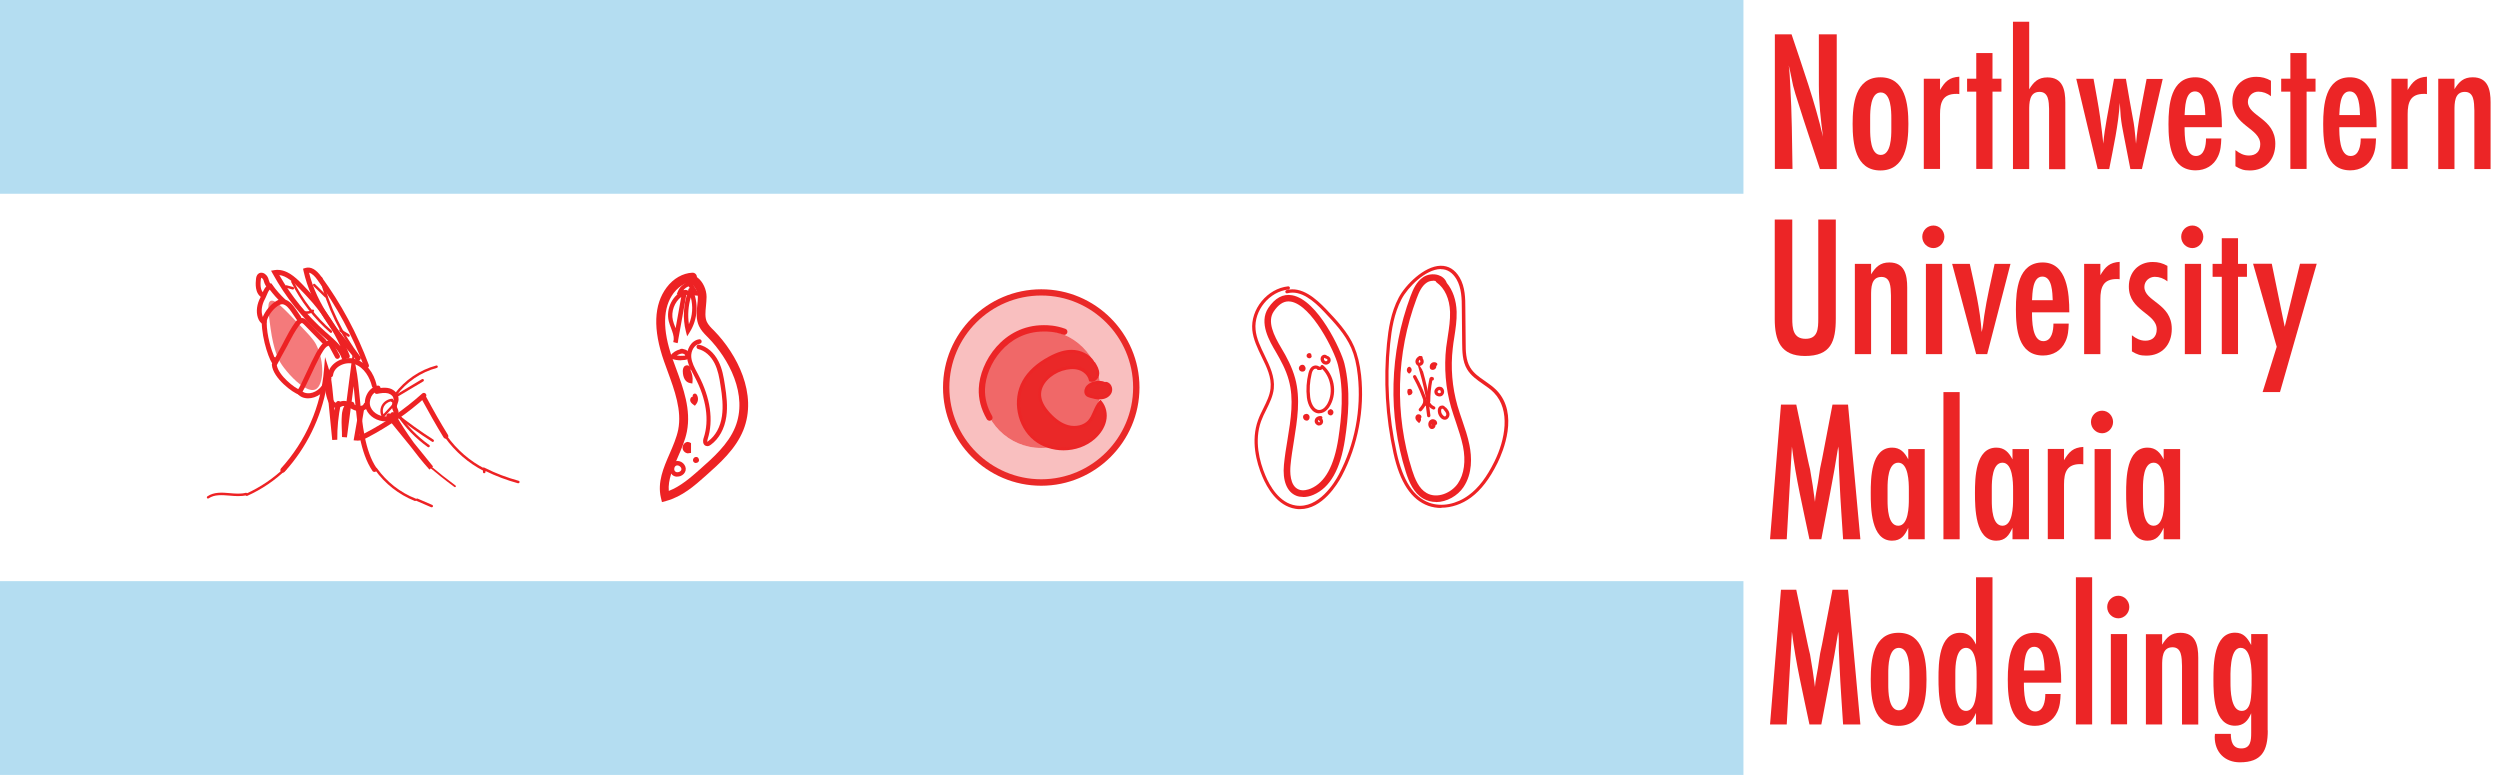 <?xml version="1.0" encoding="UTF-8"?><svg id="a" xmlns="http://www.w3.org/2000/svg" viewBox="0 0 212.51 65.87"><defs><style>.b{opacity:.7;}.b,.c,.d{fill:#ea2828;}.c{opacity:.3;}.e,.f{fill:#ed2224;}.g{fill:#ea2928;}.h{fill:#ec2526;}.i{fill:#b4ddf1;}.f{opacity:.6;}</style></defs><g><path class="f" d="M26.88,29.3c.73,1.46,.65,3.46-.06,3.8-.53,.25-1.43-.41-2.19-1.25-.37-.41-.65-.78-.82-1.07-.14-.24-.55-.99-.81-2.86-.2-1.46-.3-2.19,0-2.34,.34-.17,1.01,.52,2.34,1.91,.88,.91,1.31,1.36,1.54,1.81Z"/><path class="e" d="M32.79,35.82c-.72,0-1.41-.41-1.67-1.04-.16-.39-.14-.87,.08-1.28,.19-.37,.52-.64,.89-.72,.11-.03,.23,.05,.25,.16,0,.01,0,.03,0,.04,.25-.03,.51-.04,.77,.03,.4,.11,.8,.49,.77,.96,0,.12-.05,.23-.08,.33-.04,.11-.07,.2-.06,.28,0,.04,.03,.09,.05,.14,.04,.08,.08,.18,.09,.29,.03,.41-.36,.68-.74,.75-.12,.02-.24,.04-.36,.04Zm-.95-2.45c-.11,.09-.2,.2-.27,.33-.15,.3-.18,.64-.06,.92,.23,.54,.92,.88,1.55,.75,.2-.04,.41-.17,.4-.3,0-.04-.03-.1-.05-.15-.03-.07-.07-.15-.08-.24-.03-.18,.02-.35,.07-.49,.03-.08,.05-.16,.06-.23,.02-.24-.22-.45-.46-.52-.29-.08-.64-.02-.94,.04-.09,.02-.18-.03-.22-.1Z"/><path class="e" d="M31.83,33.01c-.1,0-.18-.07-.21-.16-.17-.73-.65-1.61-1.48-1.9-.4-.14-.9-.08-1.29,.16-.31,.19-.5,.47-.54,.78-.01,.12-.12,.2-.24,.18-.12-.01-.2-.12-.19-.24,.05-.44,.32-.82,.74-1.09,.5-.31,1.13-.38,1.65-.2,.85,.3,1.5,1.12,1.75,2.21,.03,.11-.05,.23-.16,.25-.02,0-.03,0-.05,0Z"/><path class="e" d="M30.58,34.95c-.18,0-.37-.04-.54-.12-.07-.03-.15-.07-.22-.11-.25-.13-.48-.25-.69-.2-.05,.01-.1,.03-.16,.06-.11,.05-.24,.1-.38,.09-.34,0-.62-.28-.77-.75-.22-.69-.26-1.44-.11-2.15,.02-.11,.14-.19,.25-.17,.12,.02,.19,.14,.17,.25-.13,.64-.1,1.31,.1,1.94,.07,.22,.2,.45,.37,.45,.06,0,.13-.03,.22-.06,.07-.03,.14-.06,.22-.08,.36-.08,.69,.08,.98,.23,.07,.04,.14,.07,.21,.1,.19,.09,.42,.1,.56,.04,.08-.03,.1-.08,.12-.12,.04-.11,.16-.17,.27-.13,.11,.04,.17,.16,.13,.27-.06,.17-.18,.3-.35,.37-.11,.05-.24,.07-.37,.07Z"/><path class="e" d="M26.19,33.86c-.38,0-.71-.14-.91-.41l-.1-.13,.1-.13c.18-.23,.47-.86,.78-1.53,.6-1.29,1.06-2.22,1.43-2.51,.09-.07,.32-.25,.58-.16,.19,.06,.28,.23,.33,.33l.47,.87c.06,.1,.02,.23-.09,.29-.1,.06-.23,.02-.29-.09l-.47-.87s-.07-.12-.09-.13c0,0-.04-.01-.18,.09-.32,.25-.87,1.42-1.31,2.36-.28,.6-.53,1.13-.72,1.45,.16,.12,.39,.16,.65,.13,.59-.09,1.11-.59,1.39-1.34,.04-.11,.16-.17,.27-.13,.11,.04,.17,.16,.13,.27-.33,.9-.98,1.5-1.72,1.62-.08,.01-.16,.02-.24,.02Z"/><path class="e" d="M25.45,33.54s-.04,0-.05,0c-.49-.13-2.19-1.39-2.29-2.52v-.06l.02-.06c.11-.21,.25-.47,.42-.78,.21-.39,.31-.56,.37-.68,.06-.1,.09-.16,.16-.3l.08-.16c.25-.47,.55-1.06,.94-1.59,.08-.11,.29-.39,.6-.36,.21,.02,.36,.17,.45,.26l1.56,1.6c.08,.08,.08,.22,0,.3-.08,.08-.22,.08-.3,0l-1.56-1.6s-.13-.13-.18-.13c-.04,0-.11,.03-.23,.19-.37,.5-.67,1.07-.91,1.53l-.08,.16c-.08,.14-.11,.21-.17,.31-.07,.12-.16,.28-.37,.67-.15,.28-.28,.52-.38,.72,.14,.88,1.55,1.98,1.96,2.09,.11,.03,.18,.15,.15,.26-.02,.1-.11,.16-.21,.16Z"/><path class="e" d="M23.34,31.02s-.06,0-.09-.02c-.29-.14-.99-2.11-1-3.62,0-.49,.44-1.14,.87-1.53,.24-.21,.6-.46,.95-.42,.49,.06,.8,.46,1.06,.83l.45,.66c.07,.1,.04,.23-.06,.3-.1,.07-.23,.04-.3-.05l-.45-.66c-.2-.29-.45-.61-.75-.65-.15-.02-.38,.1-.62,.31-.4,.36-.73,.91-.73,1.21,0,1.17,.41,2.41,.65,2.97,.09,0,.17,.07,.19,.16,.06,.21,.09,.36-.03,.46-.04,.03-.09,.05-.15,.05Zm-.2-.24h0Z"/><path class="e" d="M22.46,27.59s-.06,0-.09-.02c-.2-.09-.36-.29-.45-.57-.17-.51-.09-1.16,.23-1.74,.05-.1,.09-.2,.14-.31,.12-.3,.26-.63,.61-.8l.16-.07,.1,.14c.31,.44,.67,.84,1.06,1.21,.09,.08,.09,.22,0,.3-.08,.08-.22,.09-.3,0-.36-.34-.69-.71-.99-1.11-.11,.11-.18,.28-.26,.47-.05,.11-.09,.23-.16,.35-.26,.48-.33,1.01-.2,1.41,.05,.16,.14,.28,.23,.32,.11,.05,.15,.18,.1,.28-.04,.08-.11,.12-.19,.12Z"/><path class="e" d="M22.37,25.33s-.07,0-.1-.03c-.64-.35-.54-1.27-.51-1.57,.01-.11,.03-.32,.2-.46,.11-.09,.25-.11,.39-.07,.23,.07,.4,.29,.46,.48,.01,.03,.02,.07,.03,.11,.05,.15,.1,.31,.19,.34,.11,.04,.17,.16,.13,.27-.04,.11-.16,.17-.27,.13-.29-.1-.39-.39-.46-.61-.01-.03-.02-.06-.03-.1-.04-.12-.15-.21-.19-.21,0,0-.02,.04-.04,.16-.07,.64,.03,1.01,.29,1.16,.1,.06,.14,.19,.08,.29-.04,.07-.11,.11-.19,.11Z"/><path class="e" d="M29.27,30.64c-.09,0-.17-.06-.2-.14-.25-.73-.89-1.28-1.5-1.82l-.2-.17c-1.69-1.49-3.09-3.25-4.18-5.23l-.15-.27,.3-.05c.93-.14,1.71,.52,2.4,1.25,.37,.39,.76,.8,1.12,1.22,1.22,1.42,2.18,3.03,2.86,4.77,.04,.11-.01,.23-.12,.27-.05,.02-.1,.02-.14,0-.02,.06-.07,.12-.13,.14-.02,0-.05,.01-.07,.01Zm-5.53-7.26c1.03,1.81,2.35,3.42,3.91,4.81l.2,.17c.38,.34,.77,.68,1.09,1.07-.62-1.34-1.42-2.59-2.39-3.72-.35-.41-.74-.81-1.11-1.2-.53-.55-1.09-1.06-1.7-1.13Z"/><path class="e" d="M31.15,31.31c-.09,0-.17-.05-.2-.14-.98-2.64-2.33-5.13-3.99-7.41-.18-.25-.43-.52-.69-.58,.66,2.7,2.5,5.01,4.33,7.15,.08,.09,.07,.22-.02,.3-.09,.08-.22,.07-.3-.02-1.92-2.24-3.85-4.68-4.48-7.58l-.04-.19,.19-.06c.45-.14,.91,.11,1.36,.73,1.68,2.31,3.05,4.83,4.04,7.51,.04,.11-.02,.23-.13,.27-.02,0-.05,.01-.07,.01Z"/><path class="e" d="M24.04,40.17c-.05,0-.1-.02-.14-.06-.09-.08-.09-.21-.01-.3,2.1-2.3,3.4-5.27,3.65-8.37l.09-1.09,.33,1.05c.19,.62,.26,1.26,.32,1.89l.16,1.61c.04-.22,.08-.44,.12-.65,.02-.11,.14-.19,.25-.16,.12,.02,.19,.14,.16,.25-.21,1-.31,2.02-.3,3.04l-.43,.02-.4-4.07c-.02-.17-.03-.35-.06-.53-.48,2.71-1.73,5.27-3.59,7.31-.04,.05-.1,.07-.16,.07Z"/><path class="e" d="M31.84,40.12c-.07,0-.14-.03-.18-.09-1.06-1.56-1.29-3.96-1.49-6.08-.04-.38-.07-.76-.11-1.12-.06,.45-.12,.89-.17,1.32,.02,0,.03,0,.05,0,.12,.02,.2,.12,.18,.24s-.12,.2-.24,.18c-.02,0-.03,0-.05,0-.11,.81-.21,1.63-.34,2.61l-.42-.03c0-.33-.01-.55-.02-.75-.01-.33-.03-.58,.01-1.15,.01-.16,.07-.67,.37-.95l.02-.13c.12-.92,.24-1.83,.38-2.95l.17-1.31,.25,1.3c.16,.81,.25,1.73,.34,2.7,.21,2.17,.42,4.42,1.42,5.88,.07,.1,.04,.23-.06,.29-.04,.02-.08,.04-.12,.04Z"/><path class="e" d="M36.5,39.91c-.58-.64-1.12-1.32-1.64-2.01l-1.97-2.42c-.07-.09-.06-.22,.03-.3,.08-.06,.19-.06,.26,0,.02-.05,.05-.1,.1-.12,.1-.06,.23-.02,.29,.08,.49,.87,1.03,1.7,1.62,2.51l1.62,2-.32,.28Z"/><path class="e" d="M28.13,28.3s-.05,0-.07-.03c-1.36-1.18-2.5-2.66-3.3-4.28-.03-.05,0-.12,.05-.14,.05-.03,.12,0,.14,.05,.79,1.59,1.91,3.04,3.25,4.21,.04,.04,.05,.11,.01,.15-.02,.02-.05,.04-.08,.04Z"/><path class="e" d="M30.54,30.5s-.06-.01-.08-.04c-1.54-2-2.67-4.34-3.27-6.79-.01-.06,.02-.11,.08-.13,.06-.01,.11,.02,.13,.08,.59,2.41,1.71,4.73,3.23,6.71,.04,.05,.03,.11-.02,.15-.02,.01-.04,.02-.06,.02Z"/><path class="e" d="M24.9,24.61s-.02,0-.03,0l-.55-.15c-.06-.02-.09-.07-.08-.13,.02-.06,.07-.09,.13-.08l.55,.15c.06,.02,.09,.07,.08,.13-.01,.05-.06,.08-.1,.08Z"/><path class="e" d="M26.07,26.68c-.07,0-.14,0-.21-.02-.06-.01-.09-.07-.08-.13,.01-.06,.07-.09,.13-.08,.21,.04,.44,0,.62-.12,.05-.03,.12-.02,.15,.03,.03,.05,.02,.11-.03,.15-.17,.11-.37,.17-.57,.17Z"/><path class="e" d="M27.68,25.29s-.05-.01-.07-.03l-.98-.96s-.04-.11,0-.15c.04-.04,.11-.04,.15,0l.98,.96s.04,.11,0,.15c-.02,.02-.05,.03-.08,.03Z"/><path class="e" d="M29.63,28.63s-.04,0-.06-.02l-.69-.43s-.07-.1-.03-.15c.03-.05,.1-.06,.15-.03l.69,.43s.07,.1,.03,.15c-.02,.03-.05,.05-.09,.05Z"/><path class="e" d="M32.54,35.58l-.07-.13c-.18-.31-.18-.7-.01-1.01,.17-.31,.51-.52,.86-.55,.06,0,.11,.04,.11,.1h0c.11,.09,.15,.24,.12,.37-.03,.14-.13,.25-.21,.33l-.8,.88Zm.68-1.46c-.24,.05-.46,.21-.58,.42-.11,.2-.13,.45-.05,.67l.6-.65c.06-.07,.14-.15,.16-.24,.02-.07-.01-.14-.06-.15-.03,0-.05-.02-.06-.04Z"/><path class="e" d="M20.98,42.16s-.08-.02-.1-.06c-.02-.05,0-.12,.05-.14,1.21-.55,2.31-1.29,3.27-2.22,.04-.04,.11-.04,.15,0,.04,.04,.04,.11,0,.15-.97,.94-2.09,1.7-3.33,2.26-.01,0-.03,0-.04,0Z"/><path class="e" d="M35.29,42.58s-.03,0-.04,0c-1.34-.53-2.54-1.47-3.38-2.65-.03-.05-.02-.11,.03-.15,.05-.03,.11-.02,.15,.03,.81,1.14,1.97,2.06,3.28,2.57,.05,.02,.08,.08,.06,.14-.02,.04-.06,.07-.1,.07Z"/><path class="e" d="M36.79,37.57s-.04,0-.06-.02c-1.1-.7-2.18-1.47-3.19-2.29-.05-.04-.05-.1-.02-.15,.04-.05,.1-.05,.15-.02,1.01,.82,2.08,1.58,3.17,2.28,.05,.03,.06,.1,.03,.15-.02,.03-.05,.05-.09,.05Z"/><path class="e" d="M36.42,38.02s-.04,0-.06-.02c-1.03-.74-1.9-1.64-2.61-2.68-.03-.05-.02-.11,.03-.15,.05-.03,.12-.02,.15,.03,.69,1.02,1.55,1.91,2.56,2.63,.05,.03,.06,.1,.02,.15-.02,.03-.05,.04-.09,.04Z"/><path class="e" d="M33.58,33.99c-.06,0-.11-.05-.11-.11v-.08c0-.06,.05-.11,.11-.11s.11,.05,.11,.11v.08c0,.06-.05,.11-.11,.11Z"/><path class="e" d="M30.37,37.45s-.05,0-.08,0l-.23-.02,.47-2.72c.02-.12,.13-.19,.25-.17,.12,.02,.19,.13,.17,.25l-.38,2.22c.15-.04,.31-.11,.47-.2,1.75-.91,3.38-2.04,4.85-3.36,.09-.08,.22-.07,.3,.02,.08,.09,.07,.22-.02,.3-1.49,1.34-3.15,2.49-4.93,3.42-.27,.14-.55,.27-.86,.27Z"/><path class="e" d="M37.89,37.29c-.07,0-.14-.04-.18-.1-.65-1.06-1.27-2.16-1.86-3.25-.06-.1-.02-.23,.09-.29,.1-.06,.23-.02,.29,.09,.58,1.09,1.2,2.18,1.85,3.23,.06,.1,.03,.23-.07,.29-.03,.02-.07,.03-.11,.03Z"/><path class="e" d="M41.18,40.05s-.03,0-.05-.01c-1.31-.67-2.46-1.66-3.31-2.86-.03-.05-.02-.11,.03-.15,.05-.03,.11-.02,.15,.03,.83,1.17,1.95,2.14,3.23,2.79,.05,.03,.07,.09,.05,.14-.02,.04-.06,.06-.09,.06Z"/><path class="e" d="M44.06,41.08s-.02,0-.03,0c-.95-.26-1.88-.61-2.76-1.04v.09c-.01,.06-.07,.1-.12,.1-.06,0-.1-.06-.1-.12l.04-.4,.14,.07c.91,.46,1.88,.82,2.86,1.09,.06,.02,.09,.07,.07,.13-.01,.05-.06,.08-.1,.08Z"/><path class="e" d="M17.69,42.39s-.07-.02-.09-.05c-.03-.05-.02-.11,.03-.15,.56-.38,1.25-.33,1.91-.27,.45,.04,.93,.08,1.35-.03,.06-.01,.11,.02,.13,.08,.01,.06-.02,.11-.08,.13-.46,.11-.95,.07-1.42,.03-.66-.05-1.28-.11-1.78,.23-.02,.01-.04,.02-.06,.02Z"/><path class="e" d="M36.7,43.12s-.03,0-.04,0l-1.25-.54c-.05-.02-.08-.09-.06-.14,.02-.05,.09-.08,.14-.06l1.25,.54c.05,.02,.08,.09,.06,.14-.02,.04-.06,.06-.1,.06Z"/><path class="e" d="M33.62,33.65s-.04,0-.06-.02c-.05-.03-.06-.1-.02-.15,.87-1.17,2.13-2.03,3.54-2.41,.06-.02,.12,.02,.13,.07,.02,.06-.02,.11-.07,.13-1.37,.37-2.58,1.2-3.43,2.33-.02,.03-.05,.04-.09,.04Z"/><path class="e" d="M33.76,33.72s-.07-.02-.09-.05c-.03-.05-.01-.12,.04-.15l2.16-1.29c.05-.03,.12-.01,.15,.04,.03,.05,.01,.12-.04,.15l-2.16,1.29s-.04,.02-.05,.02Z"/><path class="e" d="M38.67,41.41s-.03,0-.05-.02c-.75-.55-1.49-1.14-2.2-1.74-.03-.03-.04-.08,0-.11s.08-.04,.11,0c.71,.6,1.45,1.18,2.19,1.73,.04,.03,.04,.08,.02,.11-.02,.02-.04,.03-.06,.03Z"/></g><g><path class="e" d="M56.27,42.69l-.09-.38c-.31-1.32,.22-2.55,.74-3.74,.29-.67,.59-1.36,.73-2.04,.32-1.64-.3-3.33-.9-4.97-.1-.28-.2-.55-.3-.83-.96-2.72-.88-4.84,.22-6.3,.57-.76,1.37-1.21,2.18-1.25,.21-.01,.38,.15,.39,.36v.02s.04,.03,.06,.04c.45,.35,.76,1.01,.76,1.64,0,.26-.03,.52-.05,.77-.05,.5-.1,.98,.08,1.36,.12,.24,.32,.46,.55,.68l.07,.07c1.92,1.97,3.72,5.37,2.47,8.46-.66,1.62-2.01,2.81-3.2,3.87-.93,.83-1.99,1.76-3.34,2.13l-.37,.1Zm1.97-18.58c-.36,.16-.7,.44-.97,.79-.94,1.24-.98,3.12-.11,5.58,.1,.27,.2,.54,.3,.82,.64,1.73,1.29,3.53,.93,5.38-.15,.76-.47,1.49-.78,2.2-.43,.98-.84,1.92-.76,2.85,1.01-.39,1.87-1.15,2.64-1.83,1.13-1,2.41-2.13,3-3.58,1.12-2.75-.54-5.84-2.31-7.64l-.07-.07c-.26-.26-.52-.53-.69-.89-.27-.58-.21-1.19-.15-1.77,.03-.24,.05-.47,.05-.69,0-.4-.2-.84-.47-1.04-.14-.11-.27-.14-.42-.1-.07,.02-.14,.02-.2,0Z"/><path class="e" d="M60.13,37.92s-.06,0-.09-.01c-.1-.02-.17-.08-.22-.17-.1-.18-.04-.43,0-.53,.49-1.49,.22-3.32-.76-5.16l-.1-.19c-.25-.47-.51-.95-.56-1.49-.05-.65,.33-1.42,1.03-1.53,.1-.02,.2,.05,.21,.16,.02,.1-.05,.2-.16,.22-.48,.08-.76,.64-.72,1.13,.04,.47,.28,.91,.51,1.34l.1,.19c1.02,1.93,1.3,3.87,.78,5.46-.03,.11-.03,.19-.03,.22,0,0,.03-.02,.08-.06,.62-.45,1.04-1.21,1.17-2.14,.12-.84,.02-1.7-.12-2.57-.1-.68-.22-1.34-.51-1.91-.32-.63-.83-1.08-1.39-1.21-.1-.02-.16-.13-.14-.23,.02-.1,.12-.16,.22-.14,.67,.16,1.27,.67,1.64,1.41,.32,.62,.44,1.31,.55,2.03,.14,.9,.25,1.79,.12,2.68-.15,1.03-.62,1.88-1.32,2.39-.05,.04-.17,.12-.31,.12Zm.02-.37h0Z"/><path class="e" d="M57.59,29.17l-.36-.09,.04-.22c.02-.3-.1-.62-.22-.95-.07-.19-.15-.39-.2-.59-.27-1.1,.34-2.3,1.36-2.67,.1-.04,.2,.02,.24,.11,.03,.1-.02,.21-.11,.24h-.02s.02,.08,.01,.12l-.68,3.77c0,.09-.02,.18-.05,.27Zm.33-3.94c-.58,.43-.9,1.26-.72,2,.04,.18,.11,.36,.18,.54,.02,.04,.03,.09,.05,.13l.48-2.67Z"/><path class="e" d="M58.41,28.59l-.11-.43c-.28-1.1-.21-2.29,.18-3.35,0-.03,.02-.05,.04-.07h0c-.04-.1,0-.21,.09-.25,.09-.04,.2,0,.25,.09,.54,1.16,.46,2.55-.22,3.64l-.23,.37Zm.31-3.31c-.22,.74-.27,1.52-.16,2.28,.31-.72,.36-1.53,.16-2.28Z"/><path class="e" d="M59.46,25.14l-1.94-.12,.1-.24c.14-.36,.45-.65,.82-.79l.02-.02s.12-.06,.18-.04c.05-.01,.1-.02,.15-.02,.1-.01,.19,.07,.2,.17,0,.06-.02,.12-.06,.16,.14,.19,.27,.39,.38,.6l.16,.3Zm-1.36-.47l.69,.04c-.08-.13-.17-.25-.26-.37-.17,.07-.32,.18-.43,.32Z"/><path class="e" d="M57.9,30.63c-.28,0-.55-.04-.81-.13l-.26-.08,.17-.21c.19-.25,.48-.43,.79-.51,.04-.04,.09-.05,.15-.05h.07s.05,.01,.07,.02c.12,.02,.26,.07,.37,.16,.11,.09,.17,.23,.17,.37,0,.12-.05,.23-.14,.3-.09,.07-.19,.09-.29,.1-.1,.01-.19,.02-.29,.02Zm-.38-.41c.21,.03,.42,.04,.62,.02,.07,0,.09-.02,.1-.02,0-.01,0-.06-.04-.09-.05-.04-.13-.07-.21-.08-.17,.02-.33,.08-.47,.18Z"/><path class="e" d="M58.84,32.6l-.2-.04c-.37-.07-.59-.44-.6-.99,0-.09,0-.33,.17-.46,.14-.1,.32-.06,.42,.03,.1,.09,.13,.22,.07,.34h0c.14,.3,.2,.62,.17,.93l-.02,.2Z"/><path class="e" d="M59.07,34.49l-.14-.1c-.28-.2-.29-.38-.24-.51,.03-.09,.11-.16,.2-.17-.03-.08,0-.17,.07-.22,.09-.06,.2-.04,.26,.05,.16,.24,.15,.58-.04,.81l-.11,.14Zm-.14-.64h0Z"/><path class="e" d="M57.57,40.52c-.16,0-.31-.05-.42-.15-.17-.15-.25-.39-.2-.64,.05-.25,.22-.45,.44-.52l.06,.18-.06-.18c.22-.07,.48-.01,.67,.16,.18,.17,.27,.4,.22,.62-.05,.22-.22,.4-.45,.48-.08,.03-.17,.04-.25,.04Zm-.07-.95c-.11,.04-.17,.14-.18,.24-.02,.09,0,.2,.08,.27,.09,.08,.22,.07,.31,.04,.09-.03,.19-.1,.21-.2,.02-.1-.04-.2-.11-.26-.07-.07-.19-.12-.3-.09h0Z"/><path class="e" d="M58.52,38.54c-.23,0-.45-.17-.49-.4-.05-.25,.12-.51,.37-.57,.04-.01,.09,0,.12,.01,.04,0,.09,.02,.13,.04l.09,.05v.83l-.16,.02s-.04,0-.06,0Z"/><path class="e" d="M59.16,39.36c-.11,0-.2-.06-.24-.16-.04-.1,0-.22,.09-.3,.1-.07,.22-.08,.31-.01,.04,.03,.07,.08,.07,.12,.03,.04,.04,.09,.03,.14-.02,.11-.12,.19-.24,.2h-.02Z"/></g><g><path class="c" d="M88.65,24.87c-4.47,0-8.09,3.62-8.09,8.08s3.62,8.08,8.09,8.08,8.09-3.62,8.09-8.08-3.62-8.08-8.09-8.08Zm-.14,13.21c-2.77,0-5.01-2.24-5.01-5.01s2.24-5.01,5.01-5.01,5.01,2.24,5.01,5.01-2.24,5.01-5.01,5.01Z"/><circle class="b" cx="88.51" cy="33.07" r="5.01"/><path class="g" d="M88.51,41.29c-4.61,0-8.35-3.75-8.35-8.35s3.75-8.35,8.35-8.35,8.35,3.75,8.35,8.35-3.75,8.35-8.35,8.35Zm0-16.17c-4.31,0-7.81,3.51-7.81,7.81s3.51,7.81,7.81,7.81,7.81-3.51,7.81-7.81-3.51-7.81-7.81-7.81Z"/><path class="d" d="M92.9,30.78c-.33-.58-1.1-.91-1.77-.92-.67,0-1.32,.25-1.9,.57-.88,.47-1.69,1.12-2.18,1.99-.89,1.58-.47,3.78,.94,4.91,1.41,1.14,3.65,1.08,5-.13,.42-.38,.77-.86,.9-1.42,.13-.55,.02-1.18-.35-1.6-.44,.47-.52,1.19-.96,1.66-.44,.48-1.18,.6-1.8,.43s-1.16-.59-1.6-1.07c-.4-.43-.76-.95-.81-1.54-.08-1.06,.87-1.95,1.88-2.27,.47-.15,.98-.22,1.45-.09,.47,.14,.9,.51,.99,.99,.3,.09,.6-.24,.61-.55,.01-.32-.16-.6-.33-.87"/><path class="h" d="M90.4,38.28c-.9,0-1.8-.28-2.5-.84-1.46-1.17-1.9-3.45-.98-5.08,.45-.8,1.2-1.49,2.23-2.04,.74-.4,1.37-.59,1.97-.58,.64,0,1.5,.32,1.89,.99v.02s.06,.03,.08,.06c.17,.28,.36,.59,.35,.95,0,.22-.13,.45-.31,.58-.14,.11-.31,.14-.47,.09l-.08-.02-.02-.08c-.08-.4-.44-.76-.9-.89-.39-.11-.85-.08-1.37,.08-.95,.31-1.87,1.14-1.79,2.13,.04,.46,.29,.94,.77,1.46,.51,.55,1.01,.89,1.54,1.03,.62,.17,1.3,.01,1.67-.39,.2-.22,.32-.49,.45-.79,.13-.3,.27-.62,.51-.87l.1-.11,.1,.11c.38,.44,.53,1.1,.38,1.72-.13,.54-.45,1.05-.94,1.49-.73,.65-1.7,.98-2.68,.98Zm.7-8.28c-.55,0-1.13,.18-1.82,.55-.98,.53-1.7,1.18-2.12,1.94-.86,1.52-.45,3.65,.91,4.74,1.36,1.09,3.53,1.04,4.83-.13,.31-.28,.71-.74,.86-1.35,.11-.49,.03-.99-.22-1.36-.15,.2-.25,.43-.35,.67-.13,.3-.27,.61-.5,.86-.45,.48-1.21,.67-1.94,.47-.57-.16-1.12-.52-1.66-1.11-.53-.57-.8-1.1-.84-1.62-.09-1.13,.92-2.07,1.97-2.41,.57-.18,1.09-.21,1.53-.09,.53,.15,.93,.54,1.07,1,.07,0,.12-.03,.16-.06,.12-.08,.2-.23,.2-.38,0-.28-.15-.54-.31-.8,0,0,0-.02-.01-.02-.03-.01-.05-.03-.07-.06-.33-.58-1.09-.85-1.66-.85h-.02Z"/><path class="d" d="M93.98,32.66c-.43-.3-1.37-.13-1.6,.34-.09,.17-.11,.41,.03,.55,.08,.07,.18,.11,.29,.13,.3,.08,.61,.17,.92,.14s.63-.19,.75-.48-.04-.69-.35-.74"/><path class="h" d="M93.48,33.96c-.29,0-.57-.08-.83-.15-.1-.03-.24-.07-.34-.17-.19-.19-.16-.49-.05-.7,.12-.23,.38-.42,.73-.51,.35-.09,.7-.07,.95,.05,.03-.02,.06-.03,.1-.02,.17,.03,.32,.14,.41,.3,.11,.19,.12,.43,.04,.62-.13,.31-.47,.53-.86,.56-.05,0-.09,0-.14,0Zm-.08-1.31c-.11,0-.24,.01-.35,.04-.27,.07-.47,.21-.56,.37-.06,.12-.09,.3,0,.39,.05,.05,.13,.07,.23,.1,.29,.08,.58,.16,.87,.13,.3-.03,.55-.18,.64-.4,.05-.11,.04-.27-.03-.38-.02-.04-.07-.1-.14-.14-.05,.04-.12,.05-.17,.01-.12-.08-.3-.12-.5-.12Z"/><path class="h" d="M84.11,35.76c-.09,0-.18-.05-.23-.13-.49-.85-.72-1.72-.68-2.61,.09-2.25,2.06-5.38,5.52-5.38h.03c.26,0,.96,0,1.81,.31,.14,.05,.21,.2,.16,.34-.05,.14-.2,.21-.34,.16-.76-.28-1.38-.27-1.63-.27h-.03c-3.13,0-4.91,2.83-4.99,4.87-.03,.78,.17,1.56,.61,2.32,.07,.13,.03,.29-.1,.36-.04,.02-.09,.04-.13,.04Z"/></g><g><path class="e" d="M110.76,42.24c-.2,0-.4-.03-.57-.1-.8-.32-1.18-1.28-1.05-2.63,.07-.71,.18-1.43,.3-2.12,.29-1.77,.56-3.45,.11-5.08-.24-.88-.68-1.68-1.11-2.42-.51-.86-1.46-2.46-.63-3.71,.57-.85,1.25-1.22,2.03-1.08,2.18,.39,4.18,4.72,4.44,5.8,.56,2.29,.32,4.64,.05,6.44-.39,2.57-1.27,4.11-2.68,4.72-.3,.13-.6,.19-.87,.19Zm-1.23-16.62c-.46,0-.87,.28-1.26,.86h0c-.56,.84-.02,1.99,.65,3.11,.44,.73,.91,1.61,1.17,2.56,.48,1.75,.18,3.56-.1,5.32-.11,.69-.23,1.4-.29,2.08-.05,.52-.08,1.75,.7,2.06,.37,.15,.8,.01,1.02-.08,1.22-.52,1.99-1.93,2.35-4.29,.26-1.74,.5-4.03-.04-6.22-.29-1.18-2.22-5.06-3.99-5.38-.07-.01-.14-.02-.21-.02Zm-1.49,.7h0Z"/><path class="e" d="M122.06,42.67c-.37,0-.73-.09-1.07-.28-.83-.48-1.22-1.42-1.49-2.27-1.53-4.84-1.39-10.15,.4-14.94,.22-.59,.5-1.24,1.09-1.63,.36-.23,.84-.3,1.26-.17,.33,.1,.59,.32,.71,.62,0,.02,.01,.03,.02,.05,.51,.61,.81,1.46,.84,2.45,.02,.74-.09,1.47-.2,2.17-.05,.31-.1,.63-.13,.94-.19,1.62-.05,3.31,.4,4.88,.12,.42,.27,.85,.41,1.26,.23,.67,.47,1.37,.61,2.09,.2,.99,.27,2.41-.51,3.57-.49,.73-1.42,1.27-2.33,1.27Zm-.25-18.8c-.18,0-.37,.05-.52,.15-.45,.29-.68,.85-.87,1.35-1.75,4.68-1.88,9.85-.39,14.58,.24,.75,.57,1.58,1.24,1.96,.9,.52,2.12-.02,2.66-.82,.53-.78,.68-1.9,.43-3.15-.14-.68-.37-1.36-.59-2.02-.14-.42-.29-.85-.42-1.29-.47-1.64-.61-3.4-.42-5.09,.04-.32,.09-.64,.14-.96,.11-.71,.21-1.38,.19-2.07-.04-1.11-.45-2.01-1.13-2.49-.05-.03-.08-.08-.1-.13-.07-.02-.15-.03-.22-.03Z"/><path class="e" d="M112.25,31.45h-.15c-.08,0-.14-.06-.14-.14s.06-.14,.14-.14h.15c.08,0,.14,.06,.14,.14s-.06,.14-.14,.14Z"/><path class="e" d="M112.14,35.14h0c-.62,0-.97-.68-1.05-1.35-.08-.69-.03-1.38,.13-2.05,.05-.2,.12-.41,.28-.55,.11-.09,.26-.14,.4-.12,.12,.01,.22,.07,.28,.16,.04,.06,.03,.15-.03,.19-.06,.04-.15,.03-.19-.03-.02-.03-.06-.04-.09-.05-.06,0-.14,.01-.19,.06-.1,.09-.15,.22-.19,.4-.15,.64-.2,1.3-.12,1.95,.06,.53,.33,1.1,.77,1.1h0c.39,0,.65-.44,.72-.58,.5-.97,.25-2.29-.57-3-.06-.05-.06-.14-.01-.2,.05-.06,.14-.06,.2-.01,.93,.81,1.2,2.25,.63,3.34-.11,.22-.43,.73-.96,.73Z"/><path class="e" d="M111.29,30.45s-.02,0-.03,0c-.09-.01-.17-.08-.19-.16-.02-.09,.01-.18,.09-.23,.08-.06,.18-.06,.25-.01,.05,.03,.07,.09,.06,.14,.03,.04,.04,.1,.01,.16-.04,.07-.11,.11-.19,.11Zm-.05-.25h0Z"/><path class="e" d="M110.71,31.59s-.08,0-.12-.02c-.1-.04-.17-.13-.18-.23-.01-.1,.03-.2,.12-.27,.09-.07,.2-.08,.29-.04,.04,.02,.07,.05,.08,.08,.04,.05,.07,.1,.08,.17,.01,.09-.02,.18-.07,.24-.06,.05-.13,.07-.19,.07Zm-.02-.3h0s.02,.02,.03,.02c0,0-.02-.01-.03-.02Z"/><path class="e" d="M112.71,30.99s-.04,0-.07,0c-.19-.03-.35-.2-.38-.4-.02-.13,.02-.27,.11-.35,.12-.11,.3-.12,.41-.02l.02,.02c.09,.02,.17,.07,.23,.14,.07,.08,.09,.19,.08,.29-.02,.1-.07,.19-.16,.25-.07,.05-.16,.08-.24,.08Zm-.11-.57s-.02,0-.03,.01c-.02,.02-.03,.06-.03,.11,.01,.08,.08,.15,.15,.17,.03,0,.07,0,.1-.03,.03-.02,.04-.04,.05-.07,0-.02,0-.05-.02-.07-.02-.02-.04-.04-.07-.04-.04,0-.07-.02-.1-.05-.02,0-.03-.01-.05-.03h0Z"/><path class="e" d="M111.05,35.75c-.1,0-.2-.06-.25-.16-.06-.12-.05-.26,.05-.34,.05-.04,.11-.06,.17-.06,.03-.02,.07-.02,.11,0,.12,.04,.2,.15,.19,.29,0,.14-.09,.25-.21,.28-.02,0-.04,0-.06,0Z"/><path class="e" d="M112.14,36.18c-.09,0-.17-.03-.25-.1-.11-.09-.16-.23-.13-.36,.02-.11,.08-.2,.18-.27,.11-.07,.24-.1,.36-.08,.08,.01,.12,.09,.11,.16,0,.02-.01,.04-.03,.06,.06,.06,.09,.15,.09,.24,0,.15-.1,.28-.23,.32-.03,0-.06,.01-.09,.01Zm-.05-.49s-.05,.04-.05,.08c0,.03,.01,.07,.04,.1,0,0,.04,.03,.08,.03,.02,0,.03-.04,.03-.07,0-.02,0-.04-.01-.04-.04-.02-.08-.06-.09-.1Z"/><path class="e" d="M113.13,35.31c-.1,0-.17-.04-.22-.1s-.06-.13-.05-.21c.01-.07,.06-.13,.12-.17h.02s.07-.06,.12-.05c.13,.02,.23,.13,.23,.27,0,.13-.1,.25-.23,.27Z"/><path class="e" d="M119.77,31.76l-.08-.07c-.07-.06-.11-.15-.1-.25,0-.1,.05-.19,.13-.24,.06-.04,.15-.03,.19,.04v.02s.04,.03,.05,.04c.08,.14,.03,.32-.1,.41l-.09,.06Z"/><path class="e" d="M120.65,31.11c-.06,0-.12-.02-.17-.05-.06-.04-.11-.11-.14-.19-.05-.14-.02-.29,.08-.42,.04-.05,.09-.1,.15-.13h0c.04-.06,.1-.08,.16-.06,.02,0,.05,0,.07,0,.08,0,.14,.07,.13,.15,0,.01,0,.03,0,.04,.07,.11,.1,.22,.09,.34-.02,.13-.11,.24-.23,.29-.05,.02-.09,.03-.14,.03Zm.03-.53s-.03,.02-.04,.04c-.04,.05-.05,.11-.04,.16,0,.02,.02,.04,.03,.05,.01,0,.03,0,.04,0,.03-.01,.06-.05,.07-.08,0-.06-.02-.12-.06-.17Z"/><path class="e" d="M121.77,31.44c-.06,0-.12-.02-.17-.06l-.03-.04c-.05-.1-.05-.23,0-.33,0-.03,.02-.06,.05-.08,.01-.02,.03-.03,.04-.05,.12-.11,.32-.13,.46-.03,.06,.04,.08,.13,.04,.19-.02,.03-.04,.05-.07,.06,0,.02,0,.04,0,.06,0,.11-.07,.2-.17,.25-.04,.02-.09,.03-.13,.03Z"/><path class="e" d="M121.25,34.52c-.06,0-.11-.04-.13-.1-.25-.81-.58-1.59-.99-2.33-.04-.07-.01-.15,.05-.19,.07-.04,.15-.01,.19,.05,.42,.76,.77,1.56,1.02,2.39,.02,.07-.02,.15-.09,.17-.01,0-.03,0-.04,0Z"/><path class="e" d="M121.44,34.48c-.07,0-.13-.05-.14-.12-.15-.93-.36-1.86-.62-2.76l-.28-.97,.53,.86-.06,.06,.08-.02c.26,.91,.47,1.85,.62,2.79,.01,.08-.04,.15-.12,.16h-.02Z"/><path class="e" d="M121.44,34.25h0c-.08,0-.14-.06-.14-.14,0-.63,.07-1.27,.2-1.88,0-.04,.02-.11,.09-.16,.06-.04,.13-.05,.2-.01l.08,.04,.02,.11c0,.08-.06,.14-.14,.14-.11,.58-.17,1.18-.17,1.77,0,.08-.06,.14-.14,.14Z"/><path class="e" d="M120.63,35.97l-.11-.1c-.06-.06-.14-.13-.18-.23-.06-.14-.02-.3,.09-.38,.07-.05,.18-.06,.27-.02,.08,.04,.13,.12,.13,.2,0,.04-.02,.08-.05,.11h0c.03,.11,.01,.21-.05,.29l-.09,.12Z"/><path class="e" d="M121.72,36.47s-.07,0-.1-.02c-.08-.03-.13-.1-.17-.19-.08-.19-.04-.46,.17-.58,.11-.07,.27-.06,.39,.02,.11,.07,.16,.18,.15,.3,0,.07-.07,.12-.13,.12,0,.11-.04,.22-.13,.29-.05,.04-.11,.06-.17,.06Zm-.03-.42s0,.07,.02,.1c.01,.03,.02,.04,.02,.04,0,0,0-.04,0-.05,0-.03-.02-.06-.05-.09Z"/><path class="e" d="M122.81,35.68c-.11,0-.22-.05-.32-.14-.16-.15-.26-.36-.27-.58-.01-.16,.03-.3,.12-.39,.07-.07,.17-.1,.26-.1,.09,0,.16,.04,.22,.1,.01,.01,.02,.03,.02,.04,.03,0,.06,.02,.08,.04,.11,.12,.26,.29,.29,.5,.02,.14-.02,.29-.11,.39-.07,.09-.17,.14-.28,.14h0Zm-.22-.94s-.04,0-.05,.02c-.03,.03-.05,.1-.04,.18,0,.15,.08,.29,.19,.39,.05,.05,.1,.07,.13,.07,.02,0,.05-.01,.07-.04,.04-.04,.06-.11,.05-.17-.02-.12-.11-.23-.22-.36-.02-.02-.03-.04-.03-.06-.03,0-.05-.01-.07-.03h-.01Z"/><path class="e" d="M120.73,34.97s-.07-.01-.09-.04c-.06-.05-.06-.14-.01-.2,.18-.21,.35-.41,.35-.63,0-.08,.06-.14,.14-.14h0c.08,0,.14,.06,.14,.14,0,.32-.21,.58-.42,.82-.03,.03-.07,.05-.1,.05Z"/><path class="e" d="M121.45,35.47c-.07,0-.13-.05-.14-.12l-.13-1.03c0-.08,.04-.15,.12-.16,.08,0,.15,.04,.16,.12l.13,1.03c0,.08-.04,.15-.12,.16h-.02Z"/><path class="e" d="M121.87,34.82s-.04,0-.05-.01c-.25-.11-.46-.31-.56-.57-.03-.07,0-.15,.07-.18,.07-.03,.15,0,.18,.07,.08,.19,.23,.34,.42,.42,.07,.03,.1,.11,.07,.18-.02,.05-.07,.08-.13,.08Z"/><path class="e" d="M122.36,33.7s-.09,0-.13-.02c-.15-.04-.26-.15-.29-.28-.04-.13,0-.28,.11-.39,.1-.11,.25-.16,.38-.13,.01,0,.02,0,.03,.01,.01,0,.02,0,.04,0,.13,.05,.22,.17,.25,.32s-.02,.29-.12,.39c-.07,.07-.17,.1-.27,.1Zm0-.55s-.08,.03-.11,.05c-.03,.03-.06,.08-.04,.13,.01,.05,.06,.08,.1,.09,.04,.01,.1,.01,.13-.02,.04-.03,.04-.09,.03-.13,0-.04-.03-.09-.08-.11h-.04Z"/><path class="e" d="M119.82,33.6s-.03,0-.04,0h-.06l-.03-.07c-.07-.11-.08-.25-.04-.37v-.05l.06-.03s.11-.04,.17-.03c.06,.02,.11,.05,.14,.11,.01,.02,.02,.05,.02,.07,.03,.06,.04,.13,0,.2-.04,.09-.12,.15-.21,.15Z"/><path class="e" d="M110.52,43.28c-.13,0-.26,0-.4-.03-1.55-.24-2.42-1.81-2.81-2.73-.52-1.23-1-3.06-.37-4.81,.12-.34,.29-.68,.45-1,.28-.57,.55-1.1,.61-1.7,.1-.93-.31-1.77-.75-2.67-.35-.73-.72-1.48-.8-2.28-.17-1.77,1.28-3.54,3.05-3.72,.07,0,.14,.05,.15,.12,0,.08-.05,.14-.12,.15-1.62,.16-2.96,1.79-2.8,3.41,.07,.76,.43,1.49,.77,2.19,.43,.89,.88,1.81,.78,2.82-.07,.65-.36,1.23-.64,1.8-.16,.31-.32,.64-.44,.97-.6,1.66-.14,3.43,.36,4.61,.36,.87,1.18,2.35,2.59,2.56,1.94,.29,3.3-1.95,3.66-2.64,1.35-2.55,1.92-5.53,1.61-8.4-.1-.95-.28-1.7-.56-2.35-.52-1.19-1.44-2.16-2.32-3.09-.84-.89-1.95-1.86-3.11-1.56-.07,.02-.15-.02-.17-.1-.02-.07,.02-.15,.1-.17,1.29-.34,2.48,.7,3.38,1.64,.86,.91,1.84,1.93,2.37,3.17,.29,.68,.48,1.45,.59,2.43,.31,2.92-.27,5.96-1.64,8.56-.37,.69-1.65,2.82-3.56,2.82Z"/><path class="e" d="M122.51,43.18c-.38,0-.74-.06-1.09-.18-1.45-.52-2.42-1.98-2.97-4.48-.67-3.07-.86-6.21-.55-9.34,.12-1.21,.33-2.62,.99-3.87,.57-1.09,2.17-2.69,3.56-2.72,.68-.01,1.22,.32,1.62,.99h0c.48,.81,.49,1.81,.49,2.62l.03,2.95c0,.68,.01,1.46,.38,2.08,.29,.49,.76,.82,1.26,1.16,.34,.24,.69,.48,.99,.79,1.92,1.99,.54,5.22,.08,6.16-.68,1.37-1.4,2.31-2.26,2.95-.77,.57-1.67,.87-2.52,.87Zm-.02-20.31h-.04c-1.28,.03-2.78,1.54-3.32,2.57-.63,1.21-.84,2.58-.96,3.77-.31,3.1-.12,6.21,.55,9.25,.53,2.4,1.44,3.79,2.79,4.28,1.03,.37,2.31,.12,3.34-.65,.83-.61,1.52-1.52,2.18-2.85,.92-1.86,1.39-4.37-.03-5.85-.27-.29-.62-.52-.95-.75-.5-.35-1.02-.71-1.34-1.25-.41-.68-.41-1.54-.42-2.22l-.03-2.95c0-.82-.02-1.74-.45-2.48-.34-.57-.78-.86-1.33-.86Z"/></g><rect class="i" width="148.2" height="16.47"/><rect class="i" y="49.4" width="148.2" height="16.47"/><g><path class="h" d="M154.7,14.37c-.62-1.89-1.27-3.78-1.86-5.68-.15-.46-.3-.93-.42-1.41-.13-.57-.22-1.15-.37-1.72,.08,.57,.1,1.15,.13,1.73,.14,2.35,.15,4.72,.19,7.07h-1.5V2.92h1.42c.96,2.88,1.98,5.73,2.67,8.7-.19-1.44-.35-2.9-.35-4.36V2.92h1.52V14.37h-1.42Z"/><path class="h" d="M159.84,14.49c-2.13,0-2.36-2.28-2.36-3.95s.22-3.97,2.36-3.97,2.38,2.3,2.38,3.97-.24,3.95-2.38,3.95Zm.93-4.43c0-.62-.02-2.2-.9-2.2s-.9,1.56-.9,2.18v.93c0,.62,.02,2.2,.9,2.2s.9-1.56,.9-2.18v-.93Z"/><path class="h" d="M166.55,8c-.08-.02-.17-.02-.25-.02-1.15,0-1.39,.7-1.39,1.73v4.65h-1.38V6.69h1.38v.96c.42-.72,.79-1.08,1.64-1.13v1.48Z"/><path class="h" d="M169.37,7.79v6.57h-1.38V7.79h-.78v-1.1h.78v-2.18h1.38v2.18h.76v1.1h-.76Z"/><path class="h" d="M174.18,14.37v-5.12c-.02-.6-.03-1.44-.81-1.44-.88,0-.88,.94-.88,1.6v4.96h-1.38V1.85h1.38V7.59c.39-.64,.78-1.01,1.55-1.01,1.3,0,1.52,1.05,1.52,2.13v5.67h-1.38Z"/><path class="h" d="M182.05,14.37h-.96l-.57-2.92c-.1-.51-.2-1.03-.25-1.56-.03-.38-.05-.77-.08-1.15-.12,1.91-.54,3.76-.9,5.63h-.98l-1.82-7.67h1.47c.19,1.1,.41,2.18,.56,3.28,.1,.74,.19,1.49,.27,2.23,.05-.7,.17-1.41,.29-2.09,.2-1.13,.42-2.28,.62-3.42h1.01c.2,1.24,.44,2.49,.66,3.73,.1,.58,.13,1.18,.2,1.79,.15-1.85,.56-3.67,.9-5.51h1.37l-1.77,7.67Z"/><path class="h" d="M185.7,10.81c0,.67,0,2.45,.96,2.45,.74,0,.86-.93,.86-1.49h1.3c-.02,.55-.05,1.05-.29,1.54-.35,.76-1.06,1.17-1.89,1.17-2.13,0-2.31-2.28-2.31-3.93s.19-3.98,2.28-3.98,2.26,2.64,2.26,4.24h-3.18Zm1.76-1.03c-.03-.6-.03-2.01-.88-2.01s-.84,1.42-.88,2.01h1.76Z"/><path class="h" d="M193.03,8.17c-.3-.24-.68-.38-1.06-.38-.47,0-.89,.36-.89,.86,0,1.25,2.33,1.39,2.33,3.57,0,1.34-.83,2.27-2.16,2.27-.52,0-.78-.09-1.23-.36v-1.37c.35,.27,.69,.46,1.15,.46,.59,0,.96-.34,.96-.96,0-1.39-2.37-1.54-2.37-3.64,0-1.22,.81-2.09,2.03-2.09,.47,0,.84,.1,1.25,.33v1.32Z"/><path class="h" d="M196.07,7.79v6.57h-1.38V7.79h-.78v-1.1h.78v-2.18h1.38v2.18h.76v1.1h-.76Z"/><path class="h" d="M198.85,10.81c0,.67,0,2.45,.96,2.45,.74,0,.86-.93,.86-1.49h1.3c-.02,.55-.05,1.05-.29,1.54-.35,.76-1.06,1.17-1.89,1.17-2.13,0-2.31-2.28-2.31-3.93s.19-3.98,2.28-3.98,2.26,2.64,2.26,4.24h-3.18Zm1.76-1.03c-.03-.6-.03-2.01-.88-2.01s-.84,1.42-.88,2.01h1.76Z"/><path class="h" d="M206.3,8c-.08-.02-.17-.02-.25-.02-1.15,0-1.39,.7-1.39,1.73v4.65h-1.38V6.69h1.38v.96c.42-.72,.79-1.08,1.64-1.13v1.48Z"/><path class="h" d="M210.33,14.37v-4.98c-.02-.74-.03-1.58-.81-1.58-.88,0-.88,.94-.88,1.6v4.96h-1.38V6.69h1.38v.89c.39-.64,.78-1.01,1.55-1.01,1.3,0,1.52,1.05,1.52,2.13v5.67h-1.38Z"/><path class="h" d="M156.05,27.07c0,1.97-.42,3.19-2.62,3.19-2.06,0-2.57-1.3-2.57-3.14v-8.46h1.49v8.41c0,.84,.07,1.73,1.13,1.73s1.08-.88,1.08-1.73v-8.41h1.49v8.41Z"/><path class="h" d="M160.74,30.1v-4.98c-.02-.74-.03-1.58-.81-1.58-.88,0-.88,.94-.88,1.6v4.96h-1.38v-7.67h1.38v.89c.39-.63,.78-1.01,1.55-1.01,1.3,0,1.52,1.05,1.52,2.13v5.67h-1.38Z"/><path class="h" d="M164.35,21.09c-.52,0-.95-.43-.95-.96s.42-.96,.95-.96,.93,.45,.93,.96-.42,.96-.93,.96Zm-.64,9.01v-7.67h1.38v7.67h-1.38Z"/><path class="h" d="M168.93,30.1h-.95l-2.04-7.67h1.5c.42,1.92,.88,3.83,1.01,5.8,.12-.46,.15-.94,.22-1.41,.22-1.48,.57-2.94,.88-4.39h1.35l-1.98,7.67Z"/><path class="h" d="M172.73,26.55c0,.67,0,2.45,.96,2.45,.74,0,.86-.93,.86-1.49h1.3c-.02,.55-.05,1.05-.29,1.54-.35,.76-1.06,1.17-1.89,1.17-2.13,0-2.31-2.28-2.31-3.93s.19-3.98,2.28-3.98,2.26,2.64,2.26,4.24h-3.18Zm1.76-1.03c-.03-.6-.03-2.01-.88-2.01s-.84,1.42-.88,2.01h1.76Z"/><path class="h" d="M180.18,23.74c-.08-.02-.17-.02-.25-.02-1.15,0-1.39,.7-1.39,1.73v4.65h-1.38v-7.67h1.38v.96c.42-.72,.79-1.08,1.64-1.13v1.48Z"/><path class="h" d="M184.23,23.91c-.3-.24-.68-.38-1.06-.38-.47,0-.89,.36-.89,.86,0,1.25,2.33,1.39,2.33,3.57,0,1.34-.83,2.27-2.16,2.27-.52,0-.78-.09-1.23-.36v-1.37c.35,.27,.69,.46,1.15,.46,.59,0,.96-.34,.96-.96,0-1.39-2.37-1.54-2.37-3.64,0-1.22,.81-2.09,2.03-2.09,.47,0,.84,.1,1.25,.33v1.32Z"/><path class="h" d="M186.36,21.09c-.52,0-.95-.43-.95-.96s.42-.96,.95-.96,.93,.45,.93,.96-.42,.96-.93,.96Zm-.64,9.01v-7.67h1.38v7.67h-1.38Z"/><path class="h" d="M190.24,23.53v6.57h-1.38v-6.57h-.78v-1.1h.78v-2.18h1.38v2.18h.76v1.1h-.76Z"/><path class="h" d="M193.8,33.33h-1.47l1.2-3.85-2.01-7.06h1.59l1.1,5.36,1.3-5.36h1.42l-3.12,10.9Z"/><path class="h" d="M156.67,45.84c-.1-1.58-.22-3.18-.29-4.75-.02-.51-.05-1.01-.07-1.53-.02-.53,.03-1.06-.05-1.6-.41,2.64-.95,5.25-1.44,7.88h-1.01c-.54-2.61-1.17-5.22-1.49-7.88l-.44,7.88h-1.42l.93-11.45h1.3l.98,4.67c.05,.27,.13,.55,.19,.82,.17,.93,.3,1.85,.42,2.78,.03-.55,.17-1.08,.25-1.61,.07-.41,.12-.84,.19-1.25,.05-.27,.12-.53,.17-.81l.88-4.6h1.32l1.05,11.45h-1.47Z"/><path class="h" d="M162.21,45.84v-.98c-.29,.65-.61,1.1-1.38,1.1-1.79,0-1.81-2.78-1.81-4.05s.03-3.86,1.82-3.86c.69,0,1.06,.4,1.37,1v-.88h1.4v7.67h-1.4Zm.05-4.24c0-.6-.03-2.27-.9-2.27s-.91,1.53-.91,2.15v1.05c0,.62,.03,2.16,.91,2.16s.9-1.67,.9-2.27v-.82Z"/><path class="h" d="M165.2,45.84v-12.51h1.38v12.51h-1.38Z"/><path class="h" d="M171.07,45.84v-.98c-.29,.65-.61,1.1-1.38,1.1-1.79,0-1.81-2.78-1.81-4.05s.03-3.86,1.82-3.86c.69,0,1.06,.4,1.37,1v-.88h1.4v7.67h-1.4Zm.05-4.24c0-.6-.03-2.27-.9-2.27s-.91,1.53-.91,2.15v1.05c0,.62,.03,2.16,.91,2.16s.9-1.67,.9-2.27v-.82Z"/><path class="h" d="M177.09,39.47c-.08-.02-.17-.02-.25-.02-1.15,0-1.39,.7-1.39,1.73v4.65h-1.38v-7.67h1.38v.96c.42-.72,.79-1.08,1.64-1.13v1.48Z"/><path class="h" d="M178.69,36.83c-.52,0-.95-.43-.95-.96s.42-.96,.95-.96,.93,.45,.93,.96-.42,.96-.93,.96Zm-.64,9.01v-7.67h1.38v7.67h-1.38Z"/><path class="h" d="M183.92,45.84v-.98c-.29,.65-.61,1.1-1.38,1.1-1.79,0-1.81-2.78-1.81-4.05s.03-3.86,1.82-3.86c.69,0,1.06,.4,1.37,1v-.88h1.4v7.67h-1.4Zm.05-4.24c0-.6-.03-2.27-.9-2.27s-.91,1.53-.91,2.15v1.05c0,.62,.03,2.16,.91,2.16s.9-1.67,.9-2.27v-.82Z"/><path class="h" d="M156.67,61.58c-.1-1.58-.22-3.18-.29-4.75-.02-.51-.05-1.01-.07-1.53-.02-.53,.03-1.06-.05-1.6-.41,2.64-.95,5.25-1.44,7.88h-1.01c-.54-2.61-1.17-5.22-1.49-7.88l-.44,7.88h-1.42l.93-11.45h1.3l.98,4.67c.05,.27,.13,.55,.19,.82,.17,.93,.3,1.85,.42,2.78,.03-.55,.17-1.08,.25-1.61,.07-.41,.12-.84,.19-1.25,.05-.28,.12-.53,.17-.81l.88-4.6h1.32l1.05,11.45h-1.47Z"/><path class="h" d="M161.38,61.7c-2.13,0-2.36-2.28-2.36-3.95s.22-3.96,2.36-3.96,2.38,2.3,2.38,3.96-.24,3.95-2.38,3.95Zm.93-4.43c0-.62-.02-2.2-.9-2.2s-.9,1.56-.9,2.18v.93c0,.62,.02,2.2,.9,2.2s.9-1.56,.9-2.18v-.93Z"/><path class="h" d="M167.97,61.58v-.98c-.29,.65-.61,1.1-1.38,1.1-1.79,0-1.81-2.78-1.81-4.05s.03-3.86,1.84-3.86c.71,0,1.05,.38,1.35,1v-5.72h1.4v12.51h-1.4Zm.05-4.24c0-.6-.03-2.27-.9-2.27s-.91,1.53-.91,2.15v1.05c0,.62,.03,2.16,.91,2.16s.9-1.67,.9-2.27v-.82Z"/><path class="h" d="M172.04,58.02c0,.67,0,2.46,.96,2.46,.74,0,.86-.93,.86-1.49h1.3c-.02,.55-.05,1.05-.29,1.54-.35,.75-1.06,1.17-1.89,1.17-2.13,0-2.31-2.28-2.31-3.93s.19-3.98,2.28-3.98,2.26,2.64,2.26,4.24h-3.18Zm1.76-1.03c-.03-.6-.03-2.01-.88-2.01s-.84,1.42-.88,2.01h1.76Z"/><path class="h" d="M176.46,61.58v-12.51h1.38v12.51h-1.38Z"/><path class="h" d="M180.07,52.56c-.52,0-.95-.43-.95-.96s.42-.96,.95-.96,.93,.45,.93,.96-.42,.96-.93,.96Zm-.64,9.01v-7.67h1.38v7.67h-1.38Z"/><path class="h" d="M185.48,61.58v-4.98c-.02-.74-.03-1.58-.81-1.58-.88,0-.88,.94-.88,1.6v4.96h-1.38v-7.67h1.38v.89c.39-.64,.78-1.01,1.55-1.01,1.3,0,1.52,1.05,1.52,2.13v5.67h-1.38Z"/><path class="h" d="M192.77,62.09c0,1.73-.52,2.71-2.37,2.71-1.28,0-2.14-.86-2.14-2.16,0-.09,.02-.17,.02-.26h1.35c0,.64,.15,1.24,.89,1.24,.81,0,.84-.7,.84-1.34v-1.65c-.27,.64-.64,1.06-1.37,1.06-1.81,0-1.84-2.64-1.84-3.93s.02-3.98,1.84-3.98c.73,0,1.05,.45,1.37,1.05v-.93h1.4v8.19Zm-2.31-7.02c-.96,0-.86,2.27-.86,2.94,0,.63,.02,2.42,.95,2.42,.76,0,.79-1.05,.83-1.61,.02-.39,.02-.77,.02-1.17,0-.65,0-2.58-.93-2.58Z"/></g></svg>